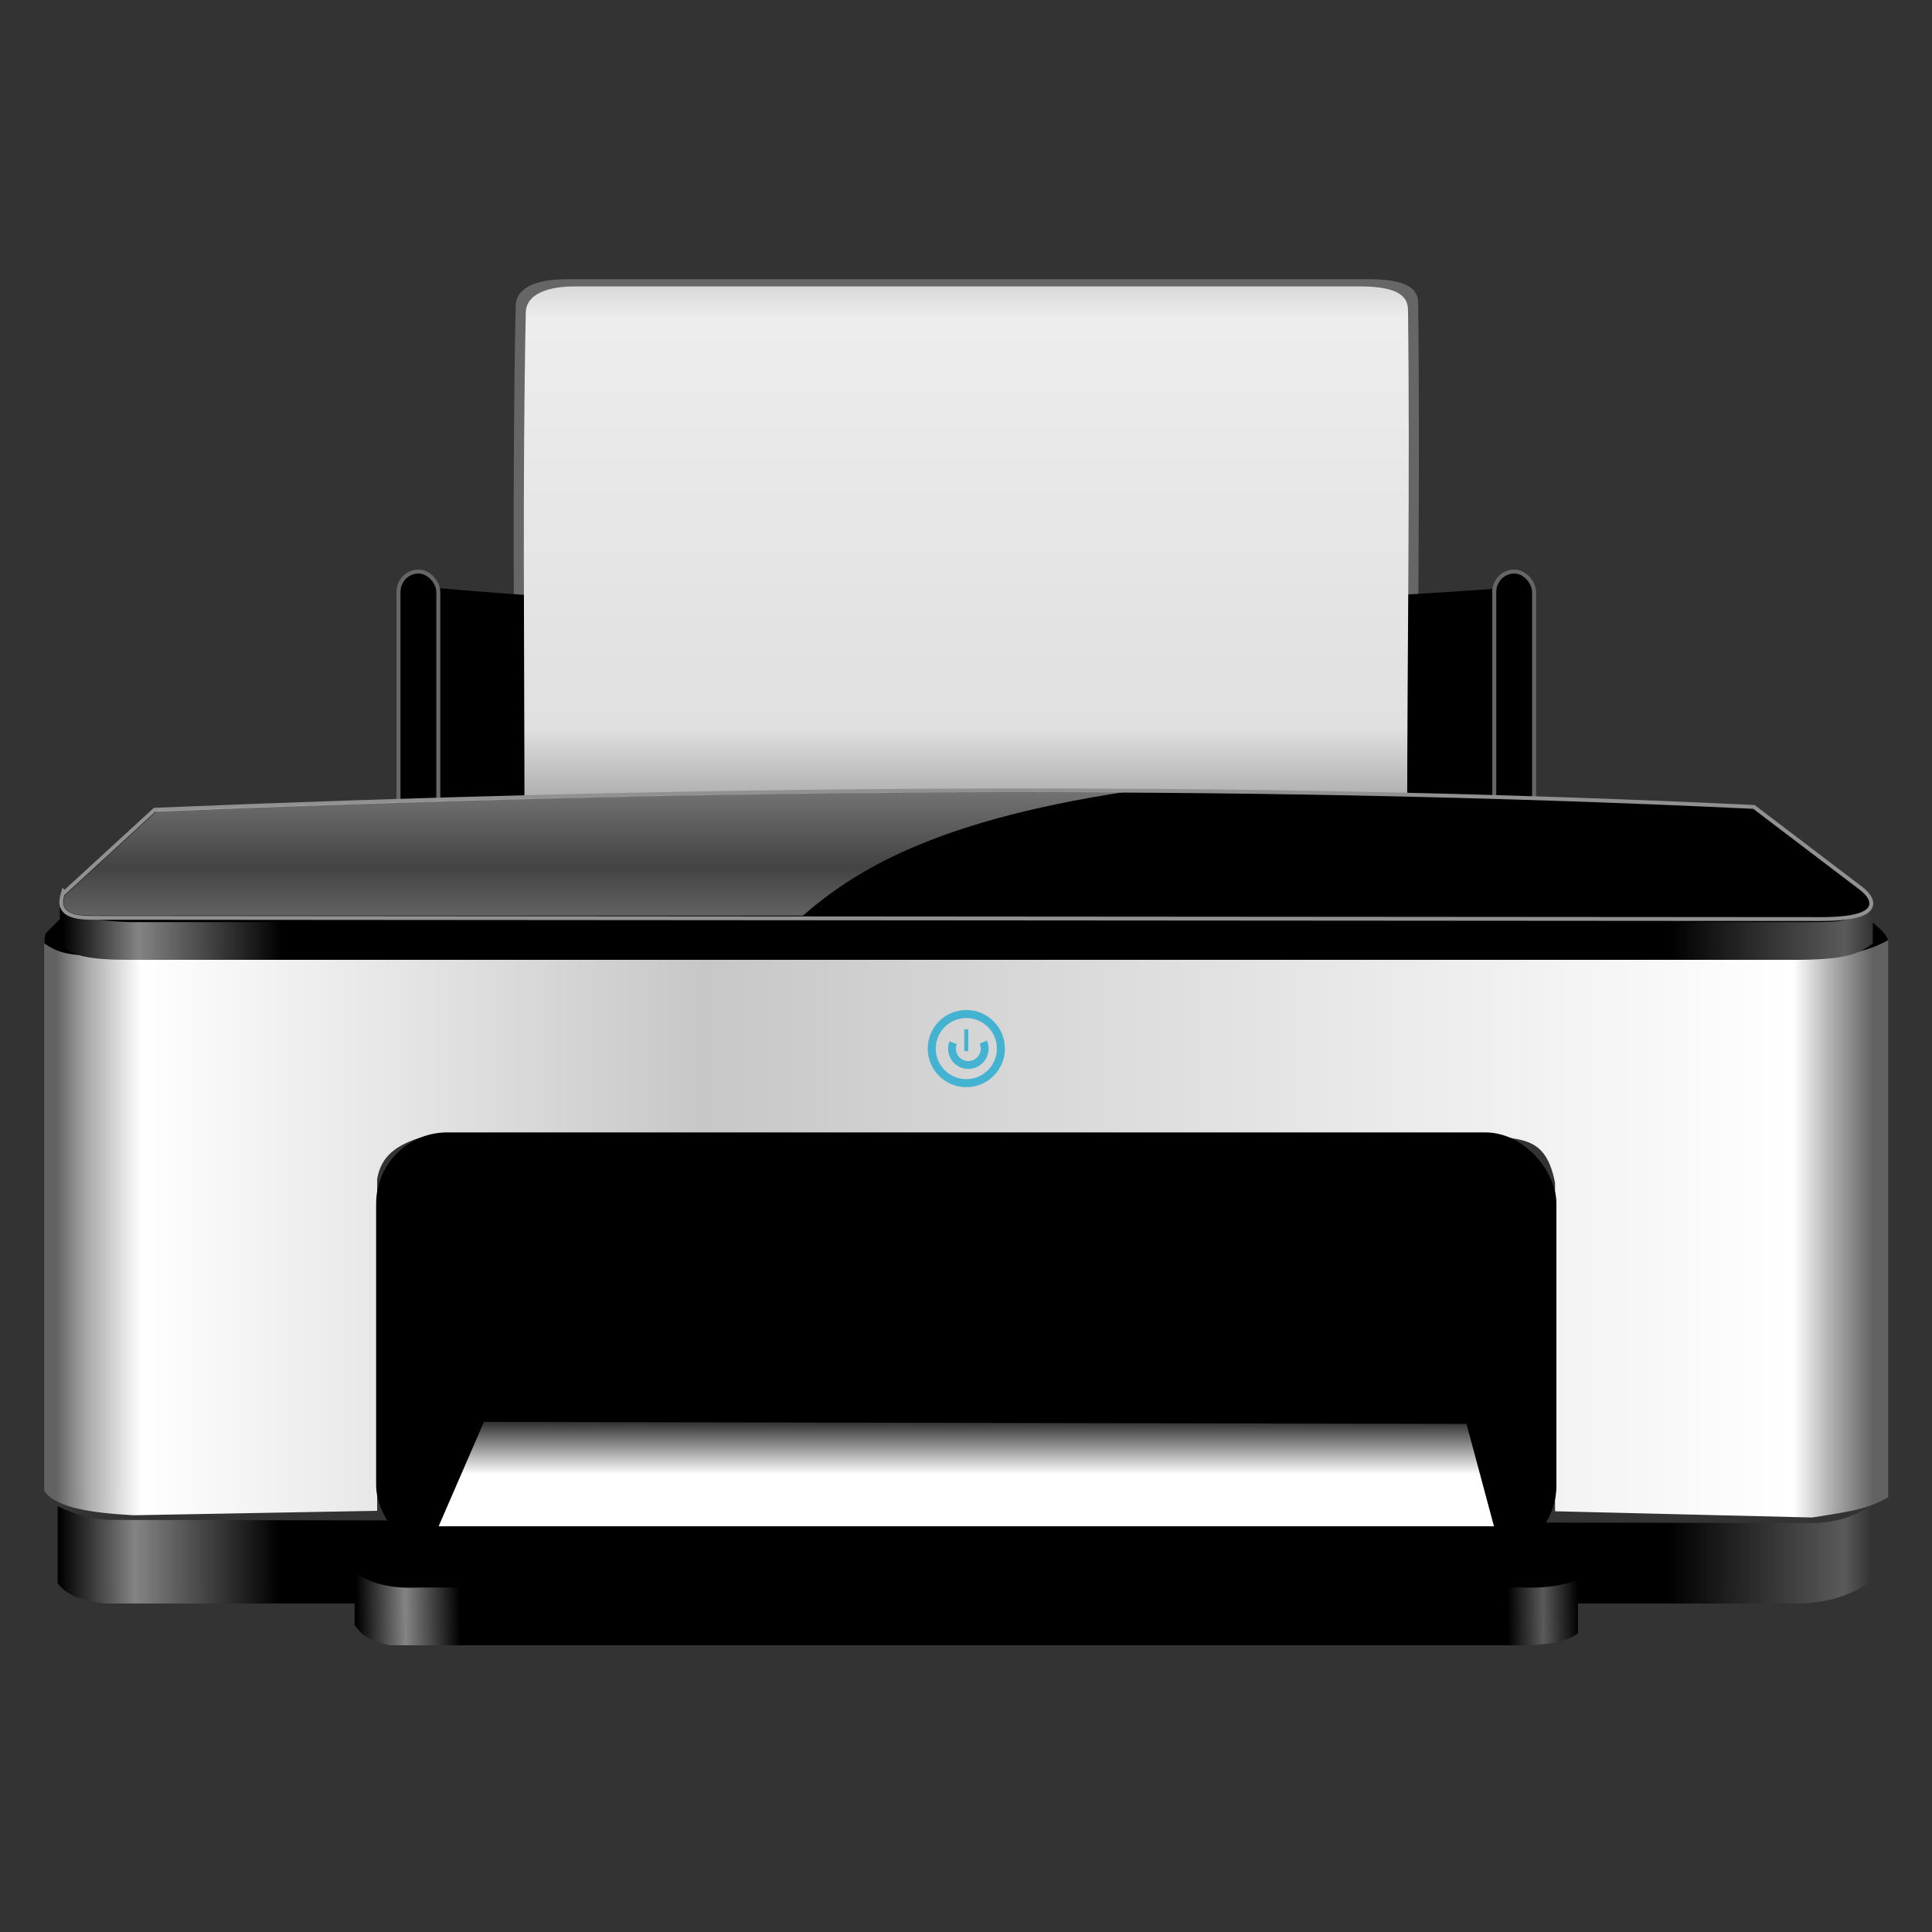 <?xml version="1.0" encoding="UTF-8" standalone="no"?>
<!-- Created with Inkscape (http://www.inkscape.org/) -->

<svg
   xmlns:dc="http://purl.org/dc/elements/1.1/"
   xmlns:cc="http://creativecommons.org/ns#"
   xmlns:rdf="http://www.w3.org/1999/02/22-rdf-syntax-ns#"
   xmlns:svg="http://www.w3.org/2000/svg"
   xmlns="http://www.w3.org/2000/svg"
   xmlns:xlink="http://www.w3.org/1999/xlink"
   xmlns:sodipodi="http://sodipodi.sourceforge.net/DTD/sodipodi-0.dtd"
   xmlns:inkscape="http://www.inkscape.org/namespaces/inkscape"
   width="48"
   height="48"
   id="svg8513"
   version="1.1"
   inkscape:version="0.48.2 r9819"
   sodipodi:docname="printer.svg">
  <rect width="100%" height="100%" fill="#333333" stroke="none"/>
  <defs
     id="defs8515">
    <linearGradient
       inkscape:collect="always"
       xlink:href="#linearGradient8140"
       id="linearGradient8220"
       gradientUnits="userSpaceOnUse"
       gradientTransform="matrix(1,0,0,0.784,-8.08,156.421)"
       x1="356.011"
       y1="600.811"
       x2="356.011"
       y2="579.066" />
    <linearGradient
       id="linearGradient8140">
      <stop
         style="stop-color:#959595;stop-opacity:1;"
         offset="0"
         id="stop8142" />
      <stop
         id="stop8144"
         offset="0.156"
         style="stop-color:#e0e0e0;stop-opacity:1;" />
      <stop
         id="stop8146"
         offset="0.752"
         style="stop-color:#ededed;stop-opacity:1;" />
      <stop
         style="stop-color:#868686;stop-opacity:1;"
         offset="1"
         id="stop8148" />
    </linearGradient>
    <linearGradient
       inkscape:collect="always"
       xlink:href="#linearGradient4846"
       id="linearGradient8044"
       gradientUnits="userSpaceOnUse"
       gradientTransform="translate(208.437,605.828)"
       x1="116.644"
       y1="31.333"
       x2="161.789"
       y2="31.333" />
    <linearGradient
       id="linearGradient4846">
      <stop
         style="stop-color:#626262;stop-opacity:1;"
         offset="0"
         id="stop4848" />
      <stop
         id="stop4858"
         offset="0.018"
         style="stop-color:#ababab;stop-opacity:1;" />
      <stop
         id="stop4850"
         offset="0.047"
         style="stop-color:#ffffff;stop-opacity:1;" />
      <stop
         id="stop4852"
         offset="0.356"
         style="stop-color:#c7c7c7;stop-opacity:1;" />
      <stop
         style="stop-color:#ffffff;stop-opacity:1;"
         offset="0.956"
         id="stop4856" />
      <stop
         id="stop4860"
         offset="0.978"
         style="stop-color:#ababab;stop-opacity:1;" />
      <stop
         style="stop-color:#626262;stop-opacity:1;"
         offset="1"
         id="stop4854" />
    </linearGradient>
    <linearGradient
       inkscape:collect="always"
       xlink:href="#linearGradient7983"
       id="linearGradient8038"
       gradientUnits="userSpaceOnUse"
       gradientTransform="translate(145.352,608.195)"
       x1="179.815"
       y1="37.172"
       x2="225.707"
       y2="37.172" />
    <linearGradient
       id="linearGradient7983">
      <stop
         style="stop-color:#000000;stop-opacity:1;"
         offset="0"
         id="stop7985" />
      <stop
         id="stop7987"
         offset="0.041"
         style="stop-color:#848484;stop-opacity:1;" />
      <stop
         style="stop-color:#000000;stop-opacity:1;"
         offset="0.119"
         id="stop7989" />
      <stop
         id="stop7991"
         offset="0.871"
         style="stop-color:#000000;stop-opacity:1;" />
      <stop
         style="stop-color:#5a5a5a;stop-opacity:1;"
         offset="0.966"
         id="stop7993" />
      <stop
         style="stop-color:#000000;stop-opacity:1;"
         offset="1"
         id="stop7995" />
    </linearGradient>
    <linearGradient
       inkscape:collect="always"
       xlink:href="#linearGradient7983"
       id="linearGradient8032"
       gradientUnits="userSpaceOnUse"
       gradientTransform="translate(145.379,591.987)"
       x1="179.876"
       y1="37.774"
       x2="225.707"
       y2="37.774" />
    <linearGradient
       id="linearGradient8555">
      <stop
         style="stop-color:#000000;stop-opacity:1;"
         offset="0"
         id="stop8557" />
      <stop
         id="stop8559"
         offset="0.041"
         style="stop-color:#848484;stop-opacity:1;" />
      <stop
         style="stop-color:#000000;stop-opacity:1;"
         offset="0.119"
         id="stop8561" />
      <stop
         id="stop8563"
         offset="0.871"
         style="stop-color:#000000;stop-opacity:1;" />
      <stop
         style="stop-color:#5a5a5a;stop-opacity:1;"
         offset="0.966"
         id="stop8565" />
      <stop
         style="stop-color:#000000;stop-opacity:1;"
         offset="1"
         id="stop8567" />
    </linearGradient>
    <linearGradient
       inkscape:collect="always"
       xlink:href="#linearGradient8092"
       id="linearGradient8090"
       x1="333.706"
       y1="626.374"
       x2="333.706"
       y2="630.129"
       gradientUnits="userSpaceOnUse" />
    <linearGradient
       id="linearGradient8092">
      <stop
         id="stop8094"
         offset="0"
         style="stop-color:#ffffff;stop-opacity:1;" />
      <stop
         style="stop-color:#ffffff;stop-opacity:0.585;"
         offset="0.5"
         id="stop8098" />
      <stop
         id="stop8096"
         offset="1"
         style="stop-color:#ffffff;stop-opacity:1;" />
    </linearGradient>
    <linearGradient
       inkscape:collect="always"
       xlink:href="#linearGradient7947"
       id="linearGradient8192"
       gradientUnits="userSpaceOnUse"
       gradientTransform="translate(208.402,605.734)"
       x1="138.915"
       y1="37.619"
       x2="138.915"
       y2="36.01" />
    <linearGradient
       id="linearGradient7947">
      <stop
         id="stop7949"
         offset="0"
         style="stop-color:#ffffff;stop-opacity:1;" />
      <stop
         id="stop7951"
         offset="1"
         style="stop-color:#ffffff;stop-opacity:0;" />
    </linearGradient>
    <linearGradient
       inkscape:collect="always"
       xlink:href="#linearGradient7963"
       id="linearGradient8189"
       gradientUnits="userSpaceOnUse"
       gradientTransform="translate(153.085,609.234)"
       x1="179.464"
       y1="37.448"
       x2="209.812"
       y2="36.995" />
    <linearGradient
       id="linearGradient7963">
      <stop
         id="stop7965"
         offset="0"
         style="stop-color:#000000;stop-opacity:1;" />
      <stop
         style="stop-color:#848484;stop-opacity:1;"
         offset="0.04"
         id="stop7967" />
      <stop
         id="stop7971"
         offset="0.085"
         style="stop-color:#000000;stop-opacity:1;" />
      <stop
         style="stop-color:#000000;stop-opacity:1;"
         offset="0.942"
         id="stop7973" />
      <stop
         id="stop7975"
         offset="0.971"
         style="stop-color:#5a5a5a;stop-opacity:1;" />
      <stop
         id="stop7969"
         offset="1"
         style="stop-color:#000000;stop-opacity:1;" />
    </linearGradient>
    <linearGradient
       inkscape:collect="always"
       xlink:href="#linearGradient8140"
       id="linearGradient3262"
       gradientUnits="userSpaceOnUse"
       gradientTransform="matrix(1,0,0,0.784,-8.08,156.421)"
       x1="356.011"
       y1="600.811"
       x2="356.011"
       y2="579.066" />
    <linearGradient
       inkscape:collect="always"
       xlink:href="#linearGradient4846"
       id="linearGradient3264"
       gradientUnits="userSpaceOnUse"
       gradientTransform="translate(208.437,605.828)"
       x1="116.644"
       y1="31.333"
       x2="161.789"
       y2="31.333" />
    <linearGradient
       inkscape:collect="always"
       xlink:href="#linearGradient7983"
       id="linearGradient3266"
       gradientUnits="userSpaceOnUse"
       gradientTransform="translate(145.352,608.195)"
       x1="179.815"
       y1="37.172"
       x2="225.707"
       y2="37.172" />
    <linearGradient
       inkscape:collect="always"
       xlink:href="#linearGradient7983"
       id="linearGradient3268"
       gradientUnits="userSpaceOnUse"
       gradientTransform="translate(145.379,591.987)"
       x1="179.876"
       y1="37.774"
       x2="225.707"
       y2="37.774" />
    <linearGradient
       inkscape:collect="always"
       xlink:href="#linearGradient8092"
       id="linearGradient3270"
       gradientUnits="userSpaceOnUse"
       x1="333.706"
       y1="626.374"
       x2="333.706"
       y2="630.129" />
    <linearGradient
       inkscape:collect="always"
       xlink:href="#linearGradient7947"
       id="linearGradient3272"
       gradientUnits="userSpaceOnUse"
       gradientTransform="translate(208.402,605.734)"
       x1="138.915"
       y1="37.619"
       x2="138.915"
       y2="36.01" />
    <linearGradient
       inkscape:collect="always"
       xlink:href="#linearGradient7963"
       id="linearGradient3274"
       gradientUnits="userSpaceOnUse"
       gradientTransform="translate(153.085,609.234)"
       x1="179.464"
       y1="37.448"
       x2="209.812"
       y2="36.995" />
  </defs>
  <sodipodi:namedview
     id="base"
     pagecolor="#ffffff"
     bordercolor="#666666"
     borderopacity="1.0"
     inkscape:pageopacity="0.0"
     inkscape:pageshadow="2"
     inkscape:zoom="5.6"
     inkscape:cx="28.924362"
     inkscape:cy="32.890798"
     inkscape:document-units="px"
     inkscape:current-layer="layer1"
     showgrid="false"
     fit-margin-top="0"
     fit-margin-left="0"
     fit-margin-right="0"
     fit-margin-bottom="0"
     inkscape:window-width="1280"
     inkscape:window-height="777"
     inkscape:window-x="0"
     inkscape:window-y="0"
     inkscape:window-maximized="1" />
  <g
     inkscape:label="Capa 1"
     inkscape:groupmode="layer"
     id="layer1"
     transform="translate(-502.807,-498.386)">
    <rect
       style="fill:none;stroke:none"
       id="rect9181"
       width="48"
       height="48"
       x="502.807"
       y="498.386"
       ry="0.767" />
    <g
       id="g8250"
       transform="translate(179.115,-108.335)">
      <g
         id="g8226">
        <path
           style="fill:#666666;fill-opacity:1;fill-rule:evenodd;stroke:none"
           d="m 337.768,613.657 19.892,0 c 0.701,0 1.259,0.104 1.265,0.581 0.054,4.182 -0.021,8.953 -0.021,12.823 0,0.479 -0.544,0.839 -1.244,0.839 l -19.892,0 c -0.701,0 -1.298,-0.36 -1.298,-0.839 0,-4.246 -0.053,-8.565 0.034,-12.743 0.011,-0.476 0.564,-0.66 1.265,-0.66 z"
           id="path3054"
           inkscape:connector-curvature="0"
           sodipodi:nodetypes="sssssssss" />
        <g
           id="g8150"
           transform="translate(-0.406,0)">
          <path
             sodipodi:nodetypes="ccccc"
             inkscape:connector-curvature="0"
             id="path8118"
             d="m 334.958,621.329 c 8.725,0.772 17.601,0.639 26.561,0 l 0,8.883 -26.605,0 z"
             style="fill:#000000;stroke:none" />
          <rect
             ry="0.508"
             y="620.921"
             x="333.998"
             height="10.518"
             width="0.99"
             id="rect8114"
             style="fill:#000000;stroke:#666666;stroke-width:0.1;stroke-linecap:butt;stroke-linejoin:round;stroke-miterlimit:4;stroke-opacity:1;stroke-dasharray:none;stroke-dashoffset:0" />
          <rect
             style="fill:#000000;stroke:#666666;stroke-width:0.1;stroke-linecap:butt;stroke-linejoin:round;stroke-miterlimit:4;stroke-opacity:1;stroke-dasharray:none;stroke-dashoffset:0"
             id="rect8116"
             width="0.99"
             height="10.518"
             x="361.222"
             y="620.921"
             ry="0.508" />
        </g>
        <path
           sodipodi:nodetypes="sssssssss"
           inkscape:connector-curvature="0"
           id="path8120"
           d="m 337.991,613.836 19.446,0 c 0.685,0 1.23,0.102 1.236,0.574 0.053,4.129 -0.02,8.84 -0.02,12.662 0,0.473 -0.531,0.828 -1.216,0.828 l -19.446,0 c -0.685,0 -1.269,-0.356 -1.269,-0.828 0,-4.193 -0.052,-8.457 0.033,-12.584 0.011,-0.47 0.551,-0.652 1.236,-0.652 z"
           style="fill:url(#linearGradient3262);fill-opacity:1;fill-rule:evenodd;stroke:none" />
      </g>
      <g
         id="g8233">
        <g
           id="g8169">
          <path
             sodipodi:nodetypes="ccccccc"
             inkscape:connector-curvature="0"
             id="path8073"
             d="m 324.826,629.912 2.577,-2.613 40.283,0.044 2.686,2.434 c 0.224,0.188 0.688,0.722 -1.01,0.722 l -43.845,-0.033 c -0.753,0 -0.762,-0.278 -0.69,-0.554 z"
             style="fill:#000000;stroke:none" />
          <path
             style="fill:url(#linearGradient3264);fill-opacity:1;stroke:none"
             d="m 324.79,630.157 0,13.609 c 0.308,0.428 1.207,0.544 2.216,0.601 l 6.056,-0.11 0,-8.242 c 0.095,-0.56 0.458,-0.855 1.172,-1.061 l 26.781,0 c 0.552,0.114 1.106,0.067 1.312,1.158 l 0,8.156 6.391,0.155 c 0.664,-0.114 1.362,-0.174 1.887,-0.506 l 0,-13.838 c -0.363,0.198 -0.677,0.293 -1.264,0.392 l -43.061,0 c -0.449,4.1e-4 -0.739,-0.021 -0.958,-0.071 -0.219,-0.05 -0.367,-0.129 -0.533,-0.242 z"
             id="path7721"
             inkscape:connector-curvature="0"
             sodipodi:nodetypes="ccccccccccccccsc" />
          <path
             style="fill:url(#linearGradient3266);fill-opacity:1;stroke:none"
             d="m 370.145,645.974 0,-1.813 c -0.436,0.217 -0.608,0.334 -1.29,0.4 l -42.461,-0.078 c -0.491,-0.02 -0.835,-0.139 -1.269,-0.341 l 0,1.911 c 0.175,0.26 0.587,0.46 1.207,0.507 l 42.068,0 c 0.702,-0.019 1.31,-0.213 1.744,-0.531 z"
             id="path7977"
             inkscape:connector-curvature="0"
             sodipodi:nodetypes="cccccccccc" />
          <path
             sodipodi:nodetypes="cccccccccc"
             inkscape:connector-curvature="0"
             id="path8009"
             d="m 370.222,630.164 0,-1.079 c -0.387,0.594 -0.835,0.546 -1.936,0.546 l -41.358,0 c -0.788,-0.024 -1.335,-0.113 -1.749,-0.374 l 0,0.892 c 0.239,0.313 0.697,0.419 1.724,0.419 l 41.351,0 c 1.229,0 1.577,-0.122 1.968,-0.405 z"
             style="fill:url(#linearGradient3268);fill-opacity:1;stroke:none" />
          <path
             style="fill:none;stroke:#919191;stroke-width:0.192;stroke-miterlimit:4;stroke-opacity:1;stroke-dasharray:none"
             d="m 325.292,628.961 2.262,-2.076 c 13.232,-0.546 26.465,-0.699 39.697,-0.069 l 2.657,2.02 c 0.222,0.174 0.68,0.671 -1,0.671 l -42.934,-0.031 c -0.745,0 -0.754,-0.258 -0.683,-0.516 z"
             id="path8075"
             inkscape:connector-curvature="0"
             sodipodi:nodetypes="cccccccc" />
          <path
             sodipodi:nodetypes="cccccccc"
             inkscape:connector-curvature="0"
             id="path8077"
             d="m 325.292,628.961 2.262,-2.076 c 13.232,-0.546 26.465,-0.699 39.697,-0.069 l 2.657,2.02 c 0.222,0.174 0.68,0.671 -1,0.671 l -42.934,-0.031 c -0.745,0 -0.754,-0.258 -0.683,-0.516 z"
             style="fill:#000000;stroke:none" />
          <path
             sodipodi:nodetypes="cccsccc"
             inkscape:connector-curvature="0"
             id="path8079"
             d="m 347.422,626.406 c -6.616,0.028 -13.228,0.196 -19.844,0.469 l -2.281,2.094 c -0.071,0.257 -0.057,0.5 0.688,0.5 l 17.656,0 c 1.266,-1.102 3.231,-2.337 7.938,-3.062 -0.832,-10e-4 -3.324,-0.003 -4.156,0 z"
             style="opacity:0.45;fill:url(#linearGradient3270);fill-opacity:1;stroke:none" />
        </g>
        <rect
           style="fill:#000000;fill-opacity:1;stroke:none"
           id="rect7857"
           width="29.324"
           height="10.539"
           x="333.037"
           y="634.855"
           ry="1.769" />
        <path
           style="fill:url(#linearGradient3272);fill-opacity:1;stroke:none"
           d="m 335.715,642.047 -1.125,2.594 26.219,0 -0.682,-2.543 z"
           id="path7935"
           inkscape:connector-curvature="0" />
        <path
           style="fill:url(#linearGradient3274);fill-opacity:1;stroke:none"
           d="m 362.897,647.301 0,-1.315 c -0.41,0.129 -0.846,0.195 -1.315,0.177 l -27.5,0 c -0.721,0.035 -1.213,-0.119 -1.58,-0.376 l 0,1.304 c 0.136,0.181 0.237,0.366 0.878,0.507 l 28.279,0 c 0.399,-0.032 0.88,-0.036 1.237,-0.297 z"
           id="path7953"
           inkscape:connector-curvature="0"
           sodipodi:nodetypes="ccccccccc" />
        <g
           id="g8108"
           transform="translate(-3.709,17.157)"
           style="stroke:#44b3d1;stroke-opacity:1">
          <path
             transform="translate(153.002,620.491)"
             d="m 199.266,-4.875 c 0,0.475 -0.385,0.859 -0.859,0.859 -0.475,0 -0.859,-0.385 -0.859,-0.859 0,-0.475 0.385,-0.859 0.859,-0.859 0.475,0 0.859,0.385 0.859,0.859 z"
             sodipodi:ry="0.859375"
             sodipodi:rx="0.859375"
             sodipodi:cy="-4.875"
             sodipodi:cx="198.40625"
             id="path8100"
             style="fill:none;stroke:#44b3d1;stroke-width:0.2;stroke-linecap:round;stroke-linejoin:round;stroke-miterlimit:4;stroke-opacity:1;stroke-dasharray:none;stroke-dashoffset:0"
             sodipodi:type="arc" />
          <path
             transform="matrix(0.433,-0.19,0.19,0.433,266.475,655.426)"
             style="fill:none;stroke:#44b3d1;stroke-width:0.413;stroke-linecap:butt;stroke-linejoin:round;stroke-miterlimit:4;stroke-opacity:1;stroke-dashoffset:0"
             d="m 199.266,-4.875 c 0,0.475 -0.385,0.859 -0.859,0.859 -0.475,0 -0.859,-0.385 -0.859,-0.859 0,-0.228 0.09,-0.447 0.252,-0.608"
             id="path8102"
             inkscape:connector-curvature="0" />
          <path
             inkscape:connector-curvature="0"
             id="path8104"
             d="m 351.408,615.678 0,-0.542"
             style="fill:none;stroke:#44b3d1;stroke-width:0.1;stroke-linecap:butt;stroke-linejoin:miter;stroke-miterlimit:4;stroke-opacity:1;stroke-dasharray:none"
             sodipodi:nodetypes="cc" />
        </g>
      </g>
    </g>
  </g>
</svg>
